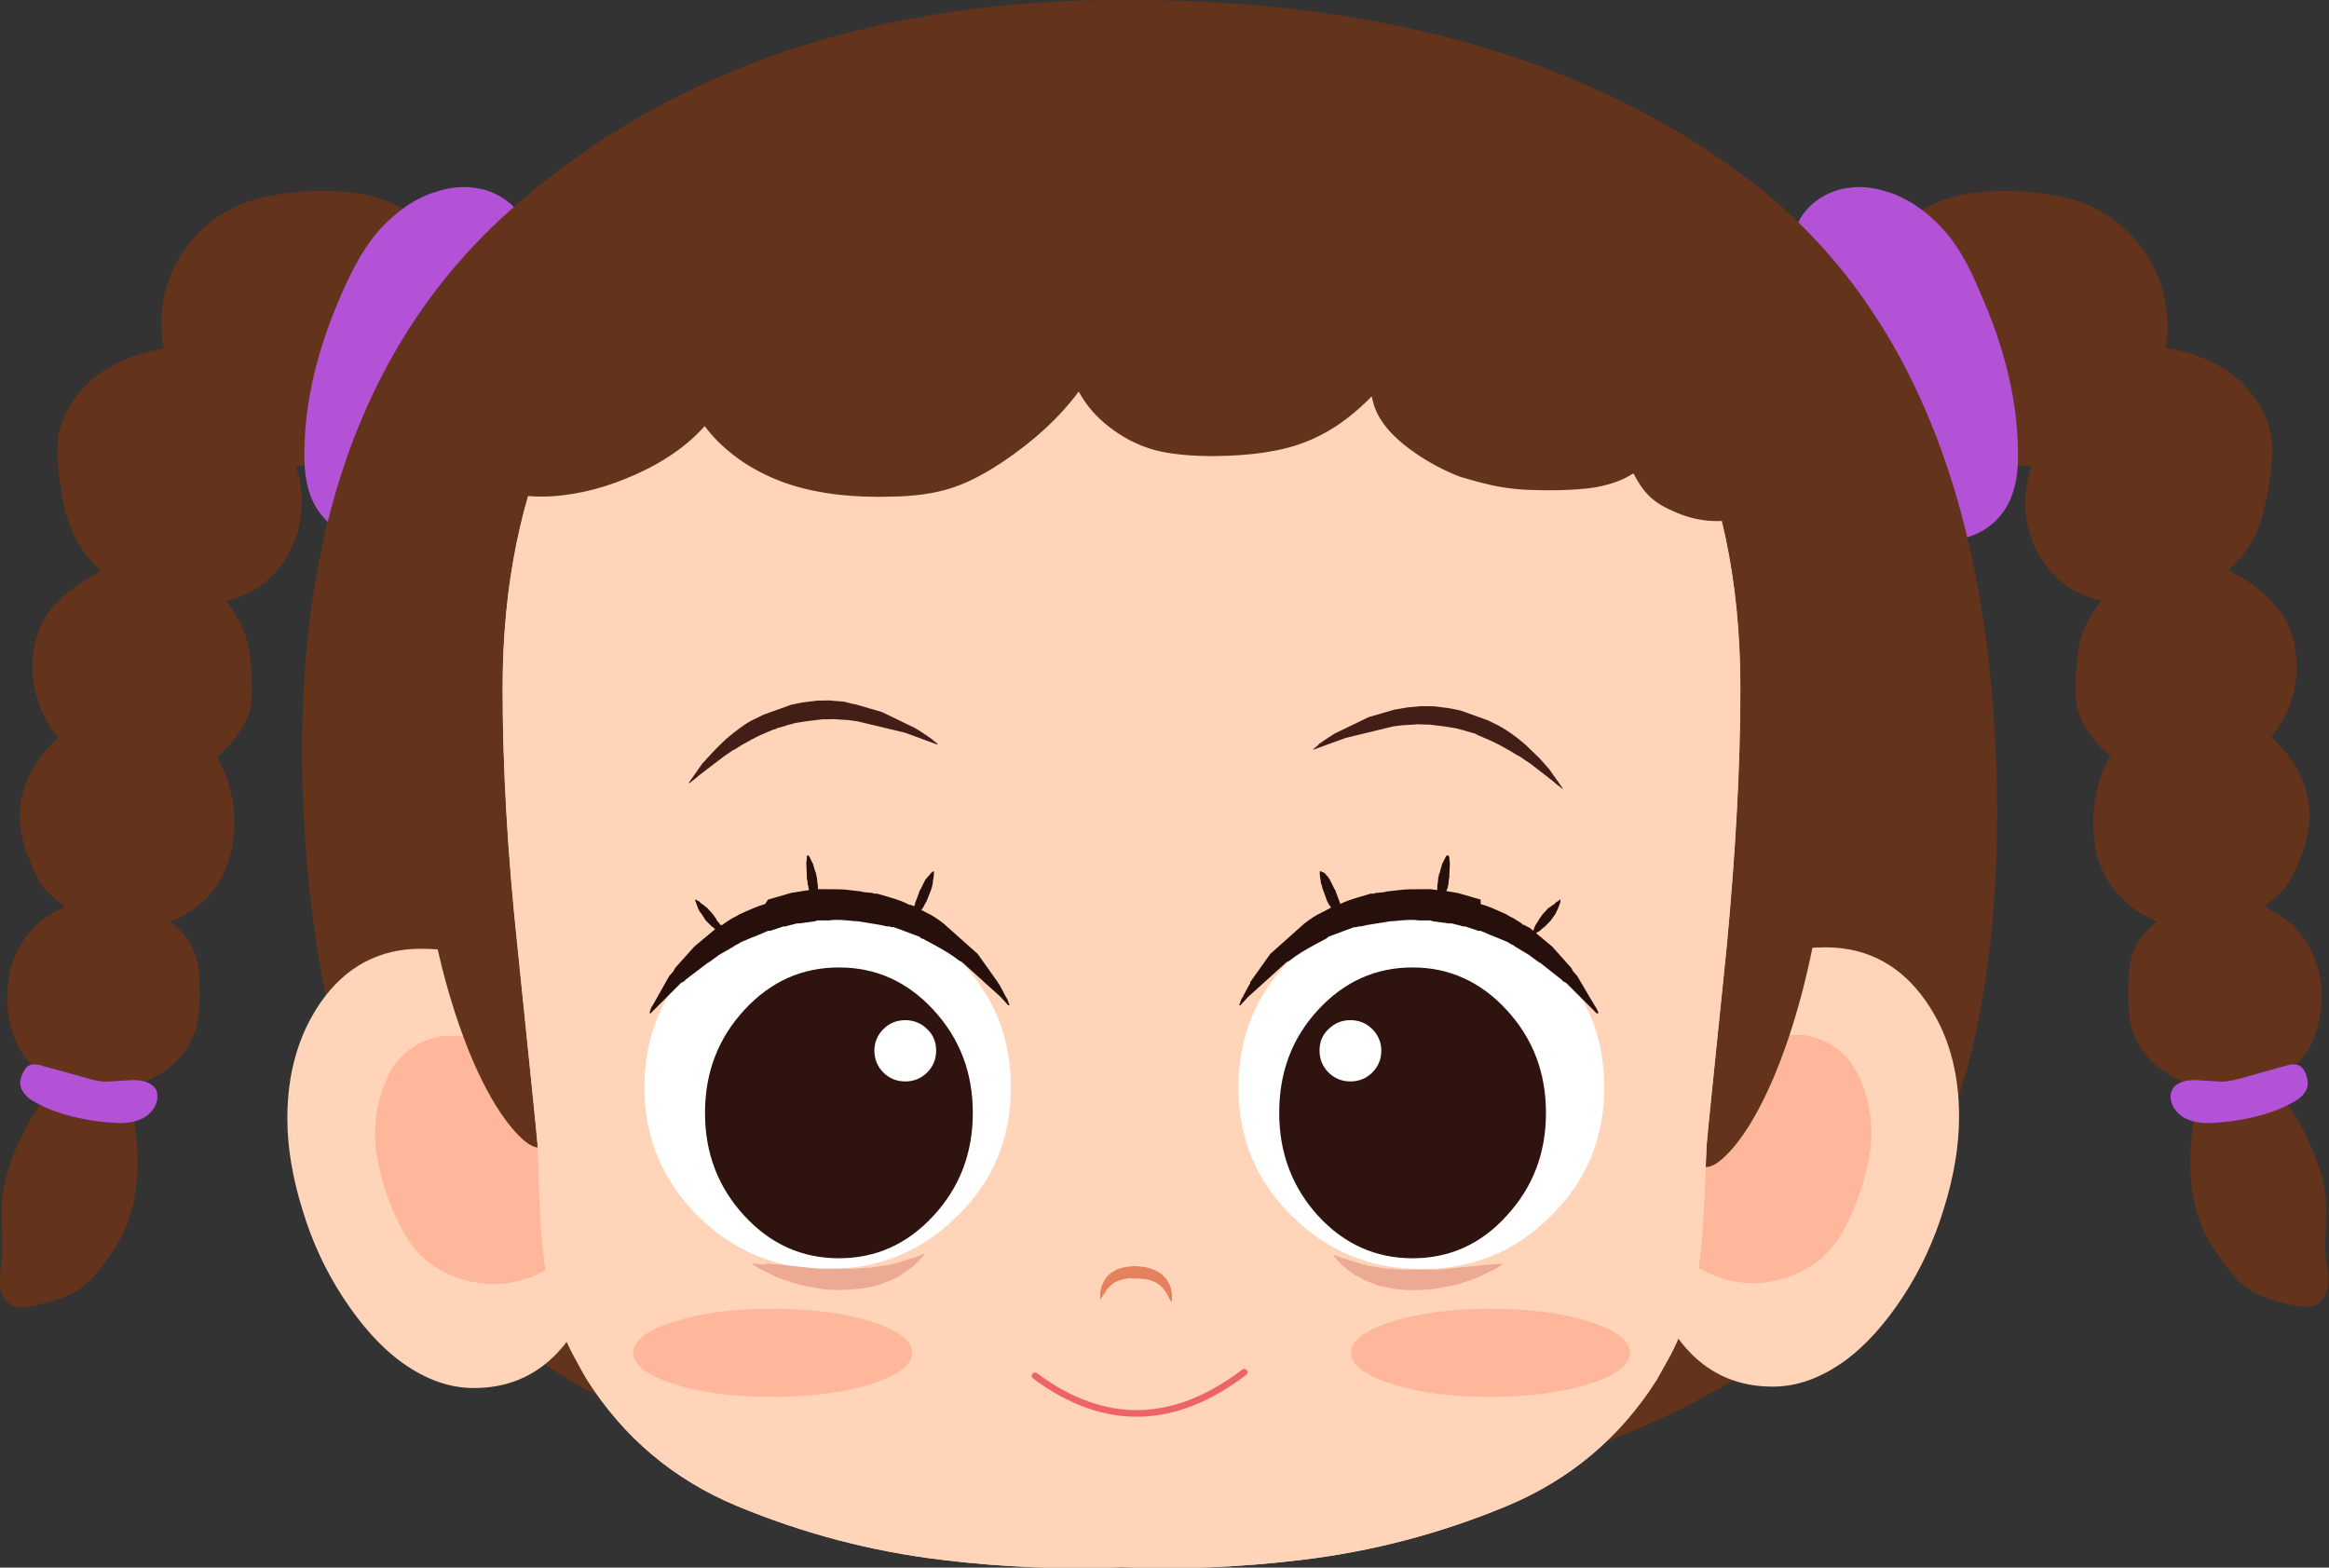 <?xml version="1.0" encoding="utf-8"?>
<!-- Generator: Adobe Illustrator 16.0.0, SVG Export Plug-In . SVG Version: 6.00 Build 0)  -->
<!DOCTYPE svg PUBLIC "-//W3C//DTD SVG 1.1//EN" "http://www.w3.org/Graphics/SVG/1.1/DTD/svg11.dtd">
<svg version="1.1" id="레이어_1" xmlns="http://www.w3.org/2000/svg" xmlns:xlink="http://www.w3.org/1999/xlink" x="0px"
	 y="0px" width="319.6px" height="215.1px" viewBox="0 0 319.6 215.1" style="enable-background:new 0 0 319.6 215.1;"
	 xml:space="preserve">
<rect x="0" y="0" width="319.6" height="215.1" fill="#333333" stroke="none"/>
<style type="text/css">
<![CDATA[
	.st0{fill:#7B4320;}
	.st1{fill:#E5815C;}
	.st2{fill:none;stroke:#431E17;stroke-width:2.2;stroke-linecap:round;stroke-linejoin:round;stroke-miterlimit:2.2;}
	.st3{fill:#B352D7;}
	.st4{fill:#ECAA92;}
	.st5{fill:#581F15;}
	.st6{fill:none;stroke:#E5815C;stroke-width:3.3;stroke-linecap:round;stroke-linejoin:round;stroke-miterlimit:2.2;}
	.st7{fill:#270F0B;}
	.st8{fill:none;stroke:#EE6464;stroke-width:1.55;stroke-linecap:round;stroke-linejoin:round;stroke-miterlimit:2.054;}
	.st9{fill:none;stroke:#2E0A0A;stroke-width:1.1;stroke-linecap:round;stroke-linejoin:round;stroke-miterlimit:2.2;}
	.st10{fill:#983232;}
	.st11{fill:#2E130E;}
	.st12{fill:#FFB79C;}
	.st13{fill:#FFD4B8;}
	.st14{fill:#FFECA3;}
	.st15{fill:#FFFFFF;}
	.st16{fill:#64331C;}
	.st17{fill:none;stroke:#ECAA92;stroke-width:2.2;stroke-linecap:round;stroke-linejoin:round;stroke-miterlimit:2.2;}
	.st18{fill:none;stroke:#270F0B;stroke-width:2.2;stroke-linecap:round;stroke-linejoin:round;stroke-miterlimit:2.2;}
	.st19{fill:none;stroke:#6633CC;stroke-width:5.5;stroke-linecap:round;stroke-linejoin:round;stroke-miterlimit:2.2;}
	.st20{fill:none;stroke:#EE6464;stroke-width:1.65;stroke-linecap:round;stroke-linejoin:round;stroke-miterlimit:2.2;}
	.st21{fill:#D20B0B;}
	.st22{fill:#742222;}
	.st23{fill:#431E17;}
]]>
</style>
<g>
	<g transform="matrix( 0.55, 0, 0, 0.55, 1143.5,654.8) ">
		<g transform="matrix( 1, 0, 0, 1, 0,0) ">
			<g>
				<g id="girl003_00____girl003_girl003_00________3_____0_Layer0_0_FILL_1_">
					<path class="st16" d="M-2034.5-1126c-1,1.8-1.9,3.7-2.6,5.7c-1.5,4.2-2,8.7-1.6,13.3c0.1,1.2,0.3,2.3,0.5,3.4
						c-5.3,0.9-10,2.5-13.9,4.9c-3.2,1.9-5.9,4.3-8.1,7.2c-2.3,3-3.7,6.3-4.3,9.7c-0.5,3.2-0.3,7.5,0.6,13c0.6,4,1.4,7.1,2.2,9.3
						c1.2,3.3,3,6.3,5.5,9.1c0.8,0.8,1.6,1.6,2.3,2.4c-2,0.9-4.1,2.1-6.3,3.7c-3.8,2.8-6.6,5.8-8.2,8.8c-1.3,2.5-2.2,5.4-2.5,8.8
						c-0.5,5.7,0.7,11.2,3.7,16.4c0.8,1.4,1.7,2.7,2.6,3.9c-2.9,2.5-5.2,5.4-6.9,8.7c-2.5,5-3.2,10.1-2.2,15.1
						c0.3,1.9,1,4.2,2.1,6.9c1,2.7,2,4.7,3,6.1c0.8,1.1,2.5,2.7,4.9,4.7c0.3,0.2,0.6,0.5,0.8,0.7c-1,0.4-2,0.9-2.9,1.4
						c-2.4,1.4-4.5,3.1-6.1,5.1c-2.2,2.6-3.7,5.7-4.6,9.2c-0.8,3.4-1,6.8-0.6,10.4c0.7,5.4,2.6,9.7,5.6,12.9c2.1,2.2,4.7,3.9,7.9,5
						c-1.3,0.9-2.5,1.9-3.6,3.1c-2.7,2.9-5.2,7-7.6,12.4c-2.2,5.3-3.5,9.7-3.8,13.3c-0.1,1.6-0.1,4.1,0,7.4c0.1,3.3,0.1,5.7,0,7.4
						c-0.1,0.7-0.3,1.8-0.4,3.2c-0.2,1.2-0.2,2.3-0.2,3.2c0.1,1.2,0.3,2.2,0.9,3.1c0.5,1,1.3,1.7,2.2,2.2c1.2,0.6,3,0.6,5.4,0.1
						c2.8-0.6,5.1-1.2,7-1.9c2.5-0.9,4.5-2.1,6.2-3.6c1-0.9,2.3-2.4,4-4.5c2.2-3,3.7-5.3,4.6-7c2.7-5.1,4.1-11.3,4.1-18.7
						c0-2.9-0.2-6.1-0.7-9.6c-0.3-2.1-0.8-5.1-1.6-9.2c2.7-0.7,5.1-1.7,7.5-3c2.2-1.3,4.1-2.9,5.7-4.8c1.6-2,2.8-4.1,3.6-6.4
						c0.8-2.6,1.2-6.4,1-11.3c-0.1-2.8-0.3-5-0.8-6.8c-0.7-2.4-2-4.7-3.9-6.7c-0.8-0.8-1.6-1.6-2.6-2.3c0.8-0.3,1.5-0.6,2.3-1
						c3.5-1.8,6.4-4.1,8.5-6.9c0.9-1.2,1.7-2.5,2.4-3.9c1.3-2.7,2.2-5.8,2.6-9.5c0.4-3.6,0.2-7.1-0.6-10.5c-0.7-3.4-1.9-6.5-3.6-9.3
						c2.2-1.8,4.1-3.9,5.8-6.4c1.3-2,2.1-3.7,2.5-5.3c0.4-1.7,0.6-4.4,0.4-8c-0.2-4.2-0.6-7.4-1.2-9.4c-0.9-3.2-2.6-6.5-5.2-9.8
						c2.9-0.7,5.5-1.8,7.7-3.2c2.7-1.8,5.1-4.2,7.1-7.2c1.9-3,3.1-6.2,3.7-9.7c0.6-3.5,0.5-7-0.2-10.4c-0.2-1-0.6-2.1-1-3.3
						c0.8,0,1.6,0,2.4,0c5.6,0.1,10.8-0.8,15.8-2.7c5.3-2,9.8-4.9,13.4-8.7c2.7-2.9,5.1-6.4,7-10.5c1.9-4,3.1-7.7,3.5-11.2
						c0.5-3.4,0.4-6.7-0.3-10.1c-0.7-3.4-1.8-6.5-3.5-9.5c-1.7-2.9-3.8-5.5-6.4-7.8c-2.6-2.3-5.5-4-8.6-5.3
						c-5.3-2.2-12.1-3-20.5-2.6c-6.7,0.4-12.3,1.5-16.8,3.4c-4.1,1.8-7.8,4.3-10.9,7.7C-2031.8-1129.9-2033.3-1128-2034.5-1126
						 M-1540.2-1120.3c-0.7-2-1.6-3.9-2.7-5.7c-1.2-2-2.6-4-4.3-5.7c-3.1-3.4-6.8-5.9-10.9-7.7c-4.5-1.9-10.1-3-16.8-3.4
						c-8.4-0.4-15.3,0.4-20.5,2.6c-3.1,1.3-6,3-8.5,5.3c-2.6,2.3-4.8,4.8-6.5,7.8c-1.7,2.9-2.9,6.1-3.5,9.5
						c-0.6,3.4-0.7,6.7-0.3,10.1c0.5,3.5,1.7,7.3,3.5,11.2c1.9,4.1,4.3,7.6,7,10.5c3.6,3.8,8.1,6.7,13.4,8.7
						c5,1.9,10.3,2.8,15.8,2.7c0.8,0,1.6,0,2.3-0.1c-0.4,1.3-0.7,2.4-0.9,3.4c-0.8,3.4-0.9,6.9-0.3,10.4c0.6,3.5,1.8,6.8,3.7,9.7
						c2,3,4.3,5.4,7.1,7.2c2.3,1.4,4.8,2.5,7.8,3.1c-2.6,3.3-4.3,6.6-5.2,9.8c-0.6,2-0.9,5.2-1.2,9.4c-0.1,3.6,0,6.2,0.5,8
						c0.4,1.6,1.2,3.3,2.5,5.3c1.6,2.5,3.5,4.6,5.7,6.3c-1.7,2.8-2.9,5.9-3.6,9.4c-0.7,3.4-0.9,6.9-0.6,10.5
						c0.4,3.7,1.3,6.9,2.6,9.5c0.7,1.4,1.5,2.7,2.5,3.9c2.2,2.8,5,5.1,8.5,6.9c0.7,0.4,1.5,0.7,2.2,1c-0.9,0.7-1.7,1.5-2.5,2.3
						c-1.9,2.1-3.2,4.3-3.9,6.7c-0.5,1.7-0.7,4-0.8,6.8c-0.1,4.9,0.2,8.6,1,11.3c0.8,2.3,2,4.5,3.6,6.4c1.6,1.9,3.5,3.5,5.7,4.8
						c2.3,1.4,4.8,2.4,7.4,3c-0.7,4.1-1.2,7.1-1.5,9.2c-0.5,3.5-0.7,6.7-0.7,9.6c0,7.4,1.4,13.6,4.1,18.7c0.9,1.7,2.4,4,4.6,7
						c1.7,2.1,3,3.6,4,4.5c1.7,1.5,3.7,2.7,6.2,3.6c1.9,0.7,4.2,1.4,7,1.9c2.4,0.5,4.3,0.5,5.5-0.1c0.9-0.5,1.6-1.2,2.1-2.2
						c0.5-0.9,0.8-1.9,0.9-3.1c0.1-0.9,0-1.9-0.1-3.2c-0.2-1.4-0.3-2.4-0.5-3.2c-0.2-1.7-0.2-4.1,0-7.4c0.1-3.3,0.1-5.8,0-7.4
						c-0.3-3.6-1.5-8-3.8-13.3c-2.4-5.4-4.9-9.5-7.6-12.4c-1.1-1.2-2.3-2.2-3.5-3.1c3.2-1.1,5.8-2.8,7.9-5c3.1-3.2,5-7.5,5.7-12.9
						c0.5-3.6,0.3-7-0.6-10.4c-0.9-3.5-2.4-6.6-4.6-9.2c-1.7-2-3.7-3.7-6.1-5.1c-0.9-0.5-1.9-1-2.9-1.5c0.3-0.2,0.6-0.4,0.9-0.6
						c2.4-2,4.1-3.6,4.9-4.7c1-1.4,2-3.4,3.1-6.1c1.1-2.7,1.8-5,2.1-6.9c1-5.1,0.3-10.1-2.2-15.1c-1.7-3.3-4-6.2-6.9-8.8
						c0.9-1.2,1.8-2.5,2.6-3.9c3-5.2,4.2-10.7,3.6-16.4c-0.3-3.3-1.2-6.3-2.5-8.8c-1.7-3-4.4-6-8.2-8.8c-2.1-1.6-4.2-2.8-6.3-3.8
						c0.8-0.7,1.6-1.5,2.4-2.3c2.5-2.7,4.3-5.7,5.5-9.1c0.8-2.2,1.5-5.3,2.2-9.3c1-5.5,1.2-9.8,0.6-13c-0.6-3.4-2-6.7-4.3-9.7
						c-2.2-2.9-4.8-5.3-8-7.2c-4-2.4-8.7-4-14-4.9c0.2-1.1,0.4-2.3,0.5-3.4C-1538.1-1111.6-1538.7-1116.1-1540.2-1120.3z"/>
				</g>
			</g>
		</g>
		<g transform="matrix( 1, 0, 0, 1, 0,0) ">
			<g>
				<g id="girl003_00____girl003_girl003_00________3_____0_Layer0_1_FILL_1_">
					<path class="st3" d="M-1519.7-921.6c-2.1,0.6-3.7,0.9-4.8,0.9c-0.6,0-2.4-0.1-5.4-0.3c-2.2-0.2-3.9,0-5.1,0.5
						c-0.9,0.4-1.6,0.9-2,1.6c-0.4,0.7-0.6,1.6-0.5,2.6c0.2,1.2,0.7,2.2,1.6,3.2c0.8,0.9,1.9,1.6,3.1,2c1,0.4,2.2,0.6,3.5,0.7
						c1,0.1,2.2,0,3.7-0.1c1.3-0.1,2.5-0.2,3.8-0.4c5.5-0.8,10.3-2.2,14.4-4.4c1.3-0.7,2.2-1.3,2.7-1.9c0.9-0.9,1.4-1.9,1.4-3
						c0-0.6-0.1-1.5-0.5-2.5c-0.5-1-0.9-1.7-1.5-1.9c-0.9-0.6-2.2-0.5-4,0.1C-1512.7-923.6-1516.1-922.6-1519.7-921.6z"/>
				</g>
			</g>
		</g>
		<g transform="matrix( 1, 0, 0, 1, 0,0) ">
			<g>
				<g id="girl003_00____girl003_girl003_00________3_____0_Layer0_2_FILL_1_">
					<path class="st3" d="M-1593.8-1132.8c-2-2.3-4.3-4.4-6.9-6.2c-2.6-1.8-5.3-3.1-8.2-3.9c-3-0.9-6-1.2-8.9-0.8
						c-3.1,0.4-5.8,1.5-8.3,3.4c-2.6,2-4.2,4.4-5.1,7.2c-0.6,2.2-0.7,4.7-0.3,7.5c0.3,1.8,1,4.3,2,7.5c2.8,8.9,6.6,20.2,11.2,33.9
						c1.9,5.5,3.5,9.5,4.8,12c1.8,3.5,4,6.6,6.6,9.4c2.8,2.9,5.6,4.9,8.5,6c4.1,1.5,8.2,1.3,12.3-0.5c1.9-0.8,3.6-2,5.1-3.5
						c1.5-1.5,2.7-3.3,3.5-5.2c1.3-2.9,2-6.9,1.9-11.8c-0.1-12.7-3.3-26-9.5-39.9C-1587.8-1124.3-1590.7-1129.3-1593.8-1132.8z"/>
				</g>
			</g>
		</g>
		<g transform="matrix( -1, 0, 0, 1, 13.65,0) ">
			<g>
				<g id="girl003_00____girl003_girl003_00________3_____0_Layer0_3_FILL_1_">
					<path class="st3" d="M2071.2-921.6c-2.1,0.6-3.6,0.9-4.7,0.9c-0.6,0-2.4-0.1-5.4-0.3c-2.2-0.2-3.9,0-5.1,0.5
						c-0.9,0.4-1.6,0.9-2.1,1.6c-0.4,0.7-0.5,1.6-0.4,2.6c0.2,1.2,0.7,2.2,1.6,3.2c0.8,0.9,1.9,1.6,3.1,2c1,0.4,2.2,0.6,3.5,0.7
						c1,0.1,2.2,0,3.6-0.1c1.3-0.1,2.5-0.2,3.8-0.4c5.5-0.8,10.3-2.2,14.4-4.4c1.3-0.7,2.2-1.3,2.7-1.9c0.9-0.9,1.4-1.9,1.5-3
						c0-0.6-0.1-1.5-0.6-2.5c-0.5-1-0.9-1.7-1.4-1.9c-0.9-0.6-2.2-0.5-4,0.1C2078.2-923.6,2074.8-922.6,2071.2-921.6z"/>
				</g>
			</g>
		</g>
		<g transform="matrix( -1, 0, 0, 1, 12.35,0) ">
			<g>
				<g id="girl003_00____girl003_girl003_00________3_____0_Layer0_4_FILL_1_">
					<path class="st3" d="M1997.1-1132.8c-2-2.3-4.3-4.4-6.9-6.2c-2.6-1.8-5.3-3.1-8.2-3.9c-3-0.9-6-1.2-8.9-0.8
						c-3.1,0.4-5.8,1.5-8.3,3.4c-2.6,2-4.3,4.4-5,7.2c-0.6,2.2-0.7,4.7-0.3,7.5c0.3,1.8,1,4.3,2,7.5c2.8,8.9,6.6,20.2,11.2,33.9
						c1.9,5.5,3.5,9.5,4.8,12c1.8,3.5,4.1,6.6,6.7,9.4c2.8,2.9,5.6,4.9,8.5,6c4.1,1.5,8.2,1.3,12.3-0.5c1.9-0.8,3.6-2,5.1-3.5
						c1.5-1.5,2.7-3.3,3.5-5.2c1.3-2.9,2-6.9,1.9-11.8c-0.1-12.7-3.3-26-9.5-39.9C2003.1-1124.3,2000.2-1129.3,1997.1-1132.8z"/>
				</g>
			</g>
		</g>
	</g>
	<g transform="matrix( 0.55, 0, 0, 0.55, 1143.5,654.8) ">
		<g transform="matrix( 1, 0, 0, 1, 0.65,51.75) ">
			<g transform="matrix( 1, 0, 0, 1, 2.3,-51.75) ">
				<g>
					<g id="girl003_00____girl003_girl003_00__________3_0_Layer2_0_FILL_1_">
						<path class="st16" d="M-1799.2-1190.6c-63.3-0.4-114.8,16.8-154.4,51.5c-39.7,34.6-57.1,87.3-52.3,158
							c4.8,70.7,29.5,117.2,74.1,139.3c44.6,22.2,97.2,31.7,157.9,28.6c60.7-3.1,108.2-18.3,142.3-45.5
							c34.1-27.2,50-74.4,47.6-141.8c-2.4-67.4-23-115.8-61.8-145.3C-1684.8-1175.3-1735.9-1190.3-1799.2-1190.6z"/>
					</g>
				</g>
			</g>
			<g transform="matrix( 1, 0, 0, 1, -2.35,-51.75) ">
				<g>
					<g id="girl003_00____girl003_girl003_00__________3_0_Layer1_0_FILL_1_">
						<path class="st13" d="M-1596.9-940.8c-6.2-8.9-14.6-13.4-25-13.4c-12.7,0-23.1,4.3-31.1,12.9c-6.9,7.4-13.1,19.2-18.6,35.1
							c0,0.7,0,1.4,0,2.1c0.6,9.7,1.7,18.1,3.5,25.2c5.4,22.8,16.4,34.3,33,34.3c6,0,11.9-2.1,17.8-6.3c5.4-3.9,10.3-9.4,14.8-16.3
							c4.3-6.6,7.7-13.9,10.1-21.8c2.5-8,3.8-15.6,3.8-23C-1588.6-923.2-1591.3-932.8-1596.9-940.8z"/>
					</g>
				</g>
			</g>
			<g transform="matrix( 1, 0, 0, 1, -590,-320.3) ">
				<g>
					<g id="girl003_00____girl003_girl003_00__________3_0_Layer1_1_FILL_1_">
						<path class="st12" d="M-1069.3-650.9c-0.8,0.9-1.6,1.7-2.5,2.4c-4.6,3.3-6.8,7.6-6.6,12.9c0.2,6.3,1.3,12.4,3.4,18.4
							c2.2,6.3,6.3,10.7,12.4,13.2c6.3,2.6,12.6,2.8,19,0.6c6.1-2.1,10.7-5.9,13.8-11.6c3.1-5.7,5.2-11.8,6.4-18.2
							c1.2-6.4,0.5-12.7-1.9-18.8c-2.6-6.6-7.3-10.5-14.1-11.7c-5-0.4-9.9,0.3-14.6,2.1C-1060-659.3-1065.1-655.7-1069.3-650.9z"/>
					</g>
				</g>
			</g>
			<g transform="matrix( 1, 0, 0, 1, -2.35,-51.75) ">
				<g>
					<g id="girl003_00____girl003_girl003_00__________3_0_Layer1_2_FILL_1_">
						<path class="st16" d="M-1655.2-967.7c-0.9,12.5-1.4,23.1-1.4,31.8c0,12.8,0.2,21.5,0.7,26.1c0.7,6.9,2.1,10.4,4.3,10.4
							c1.7,0,4-1.7,6.9-5.1c3.4-4.1,6.6-9.7,9.7-16.9c5.4-12.7,9.5-28.1,12.2-46.2c6.7-67.7,1-89.6-17.2-66
							C-1656.3-1039.4-1661.4-1017.4-1655.2-967.7z"/>
					</g>
				</g>
			</g>
			<g transform="matrix( -1, 0, 0, 1, -5.65,-51.4) ">
				<g>
					<g id="girl003_00____girl003_girl003_00__________3_0_Layer1_3_FILL_1_">
						<path class="st13" d="M1994.1-940.8c-6.2-8.9-14.6-13.4-25-13.4c-12.7,0-23.1,4.3-31.1,12.8c-6.9,7.4-13.1,19.2-18.6,35.2
							c0,0.7,0,1.4,0,2.1c0.6,9.7,1.8,18.1,3.5,25.2c5.4,22.8,16.4,34.3,33,34.3c6,0,11.9-2.1,17.8-6.3c5.4-3.9,10.3-9.4,14.8-16.3
							c4.3-6.6,7.7-13.8,10.1-21.8c2.5-8,3.8-15.6,3.8-22.9C2002.4-923.2,1999.6-932.8,1994.1-940.8z"/>
					</g>
				</g>
			</g>
			<g transform="matrix( -1, 0, 0, 1, 582,-319.95) ">
				<g>
					<g id="girl003_00____girl003_girl003_00__________3_0_Layer1_4_FILL_1_">
						<path class="st12" d="M2521.7-650.9c-0.8,0.9-1.6,1.7-2.5,2.3c-4.6,3.3-6.8,7.6-6.6,12.9c0.2,6.3,1.3,12.4,3.4,18.4
							c2.2,6.3,6.3,10.7,12.4,13.2c6.3,2.6,12.6,2.8,19,0.6c6.1-2.1,10.7-5.9,13.8-11.6c3.1-5.7,5.2-11.8,6.4-18.2
							c1.2-6.4,0.5-12.7-1.9-18.8c-2.6-6.6-7.3-10.5-14-11.7c-5-0.4-9.9,0.3-14.6,2.2C2530.9-659.3,2525.8-655.7,2521.7-650.9z"/>
					</g>
				</g>
			</g>
			<g transform="matrix( 1, 0, 0, 1, 2.3,-51.4) ">
				<g>
					<g id="girl003_00____girl003_girl003_00__________3_0_Layer1_5_FILL_1_">
						<path class="st16" d="M-1942.7-941.1c0-7.1-0.3-15.4-0.9-25l-9-69.6l-22.7,69.6c2.7,15.2,6.4,28.4,11.1,39.5
							c3.1,7.2,6.3,12.8,9.7,16.9c2.8,3.4,5.1,5.1,6.9,5.1c2.2,0,3.6-3.5,4.3-10.4C-1942.9-919.6-1942.7-928.3-1942.7-941.1z"/>
					</g>
				</g>
			</g>
			<g transform="matrix( 1, 0, 0, 1, -8.15,0.2) ">
				<g transform="matrix( 1, 0, 0, 1, 0,0) ">
					<g>
						<g id="girl003_00____girl003_girl003_00__________0_Layer0_0_FILL_1_">
							<path class="st13" d="M-1637.4-1070.8c0-27-5-50.5-15.1-70.4c-37.2-26.6-82.3-43.2-135.4-49.6c-55,4-103.2,21.6-144.6,52.6
								c-9.1,19.3-13.7,41.8-13.7,67.5c0,19.5,1.2,40.9,3.7,64.3c3.2,31.3,4.9,47.7,5,49.4c0.1,1.8,0.3,6.3,0.5,13.4
								c0.2,5.5,0.5,9.9,0.9,13.3c1.1,10.3,3.8,19.3,8.2,27.1c1,1.9,1.9,3.5,2.8,5c9.1,14.3,21.5,24.8,37.3,31.4
								c16.6,6.9,33.7,11.4,51.5,13.5c14.8,1.8,29.7,2.4,44.6,1.8c14.9,0.6,29.8,0,44.6-1.8c17.8-2.1,34.9-6.6,51.5-13.5
								c15.8-6.6,28.2-17.1,37.3-31.4c0.8-1.4,1.7-3.1,2.8-5c4.3-7.7,7-16.7,8.2-27.1c0.4-3.4,0.7-7.9,0.9-13.3
								c0.3-7.1,0.5-11.6,0.6-13.4c0.1-1.6,1.8-18.1,5-49.4C-1638.6-1029.9-1637.4-1051.3-1637.4-1070.8z"/>
						</g>
					</g>
				</g>
			</g>
			<g transform="matrix( 1, 0, 0, 1, 0,0) ">
				<g>
					<g id="girl003_00____girl003_girl003_00__________3_0_Layer1_7_FILL_1_">
						<path class="st13" d="M-1645.5-1070.6c0-27-5-50.5-15.1-70.4c-37.2-26.6-82.3-43.2-135.4-49.6c-55,4-103.2,21.6-144.6,52.6
							c-9.1,19.3-13.7,41.8-13.7,67.5c0,19.5,1.2,40.9,3.7,64.3c3.2,31.3,4.9,47.7,5,49.4c0.1,1.8,0.3,6.3,0.5,13.4
							c0.2,5.5,0.5,9.9,0.9,13.3c1.1,10.3,3.8,19.3,8.2,27.1c1,1.9,1.9,3.5,2.8,5c9.1,14.3,21.5,24.8,37.3,31.4
							c16.6,6.9,33.7,11.4,51.5,13.5c14.8,1.8,29.7,2.4,44.6,1.8c14.9,0.6,29.8,0,44.6-1.8c17.8-2.1,34.9-6.6,51.5-13.5
							c15.8-6.6,28.2-17.1,37.3-31.4c0.8-1.4,1.7-3.1,2.8-5c4.3-7.7,7-16.7,8.2-27.1c0.4-3.4,0.7-7.9,0.9-13.3
							c0.3-7.1,0.5-11.6,0.6-13.4c0.1-1.6,1.8-18.1,5-49.4C-1646.7-1029.7-1645.5-1051.1-1645.5-1070.6z"/>
					</g>
				</g>
			</g>
			<g transform="matrix( 1, 0, 0, 1, 0,0) ">
				<g>
					<g id="girl003_00____girl003_girl003_00__________3_0_Layer1_8_FILL_1_">
						<path class="st16" d="M-1704.7-1120.7c3.7,0.6,8.3,0.8,13.8,0.7c3.7-0.1,6.8-0.3,9.1-0.7c3.3-0.6,6.2-1.5,8.6-2.9
							c0.3-0.2,0.7-0.4,1-0.6c1.2,2.3,2.4,4.1,3.6,5.3c1.4,1.5,3.2,2.7,5.6,3.8c4.1,2,8.2,2.9,12.2,2.8c2.5-0.1,4.9-0.5,7.1-1.3
							c1.7-0.6,3.2-1.5,4.7-2.5c1.7-1.2,3.4-2.9,5.2-5c2.7-3.2,4.5-6.2,5.4-9.1c1.2-3.8,1.1-7.3-0.3-10.4c-0.9-2-2.4-3.6-4.4-4.8
							c-2-1.2-4.1-1.7-6.3-1.6c-0.4,0-0.9,0-1.4,0.1c-0.4-1.7-1.3-3.3-2.4-5c-1.3-1.8-3.1-3.8-5.5-5.9c-0.6-1.5-1.5-2.7-2.7-3.8
							c-1.3-1.1-2.7-1.9-4.4-2.4c-0.5-0.1-1-0.2-1.5-0.3c-12.8-9.1-27.7-17-44.8-23.8c-4.2-1.7-8.7-3.3-13.5-5
							c-12.5-4.3-27.1-8.5-43.7-12.6c-12.3-3-22.5-5.2-30.7-6.6c-11.3-1.8-21.7-2.7-31.2-2.5c-6.3,0.1-13.2,0.7-20.6,1.8
							c-5.5,0.8-12.4,2-20.5,3.5c-12.4,2.4-22.5,4.7-30.2,6.9c-10.9,3-20.6,6.6-29,10.7c-9.8,4.8-18.3,10.6-25.6,17.5
							c-8,7.5-14,15.8-17.9,24.8c-3.7,8.3-4.3,15.2-1.7,20.7c1.4,3,3.7,5.1,6.9,6.3c0.6,0.5,1.2,0.9,1.9,1.2c1,0.6,2.1,1.1,3.3,1.5
							c3.7,1.3,8,1.7,12.9,1.4c6.8-0.5,13.6-2.3,20.5-5.4c7.2-3.2,12.9-7.2,17.3-12.1c0.1,0.1,0.1,0.2,0.2,0.3
							c2.5,3.3,5.7,6.2,9.4,8.7c3.5,2.3,7.4,4.2,11.7,5.6c7.5,2.4,16,3.3,25.6,3c5.6-0.1,10.4-0.8,14.2-2c4-1.2,8.3-3.4,13-6.5
							c7.8-5.2,14.3-11.1,19.2-17.7c0.2,0.4,0.5,0.8,0.7,1.2c2,3.3,4.7,6.1,8.1,8.5c3.2,2.3,6.8,4,10.6,5c3.6,0.9,8.4,1.4,14.4,1.4
							c9.3-0.1,16.9-1.2,22.7-3.5c5-1.9,9.6-4.9,13.9-8.8c0.9-0.8,1.8-1.7,2.7-2.6c0.3,1.3,0.6,2.5,1.1,3.6c1.2,2.8,3.5,5.6,6.9,8.4
							c4.3,3.4,9,6.1,13.9,8C-1711.9-1122.3-1708.4-1121.3-1704.7-1120.7 M-1935.9-1152.4c-1,1.4-2,2.4-2.9,2.8
							c1.3-1.9,2.9-3.8,4.6-5.6C-1934.7-1154.3-1935.3-1153.4-1935.9-1152.4z"/>
					</g>
				</g>
			</g>
		</g>
		<g transform="matrix( 1, 0, 0, 1, -0.35,179.3) ">
			<g transform="matrix( 1, 0, 0, 1, 0,0) ">
				<g>
					<path id="girl003_00____girl003_girl003_00_________0_Layer0_0_1_STROKES_1_" class="st20" d="M-1820.5-1026.6
						c17.2,12.8,34.6,12.5,52.2-0.9"/>
				</g>
			</g>
		</g>
		<g transform="matrix( 1, 0, 0, 1, -0.35,149.8) ">
			<g transform="matrix( 0.504, 0, 0, 0.504, -294.95,-206.35) ">
				<g>
					<g id="girl003_00____girl003_girl003_00______0_Layer0_0_STROKES_1_FILL_1_">
						<path class="st1" d="M-2961.7-1616.6l-2-2.2l-0.5-0.4l-0.1-0.1l-0.2-0.1l-0.5-0.4l-0.1-0.1l0,0l-0.2,0l-0.5-0.4l-0.8-0.4
							c-0.6-0.4-1.4-0.8-2.3-1.1l-0.9-0.3l-0.3-0.1c-0.8-0.2-1.2-0.3-1.3-0.3l-0.3-0.1l-1-0.2l-3.5-0.4h-2.3l-3.6,0.4l-0.3,0.1
							l-0.3,0l-0.2,0.1h-0.1l-0.1,0l-2.1,0.6l-0.3,0.1l-0.3,0.1l-1.8,0.9h0l-0.1,0.1l-0.1,0.1l-0.3,0.2l-0.2,0.1l-0.1,0l-0.8,0.5
							l-0.2,0.2l-1.4,1.2l-1.4,1.8l-1,1.8c-0.3,0.7-0.6,1.3-0.7,1.7l-0.2,0.4l0,0.2l0,0.1v0.1l-0.3,1.5l-0.2,1.3v0.3l0,0.3v1.3
							l0.1,0.9l0.1,0.1l0,0l0.6-1.2l0.3-0.3l0.2-0.5l0.2-0.2l1.6-2.4l0-0.1l0,0l0.1-0.2l0.5-0.5l0.2-0.3l1.3-1.3l0.8-0.6l0-0.1
							l0.1,0l0.8-0.6l0.8-0.4l0.2-0.1l0.1-0.1l1.2-0.5l0.1,0h0l0.1-0.1l0.2,0l0.8-0.3l0.7-0.2l0.2-0.1l0.7-0.1h0.3l1.5-0.3h0.2
							l0.3,0h0.5l0.3,0l4.4,0.1h0.5l0.5,0.1h0.3l0.3,0.1l0.5,0l1.9,0.3l0.9,0.3l0.3,0.1l0.2,0l2.6,1l0.2,0.1l0.2,0.2l0.4,0.2l1.3,1
							l0.3,0.3l0.6,0.5l0,0.1l0.1,0.1l0.1,0.1l0.7,0.8l1.4,1.9l2.3,4.4l0.1,0l0.1-0.1l0.2-1.3v-2.6l-0.6-3.1l-0.1-0.2l-0.1-0.2
							l-0.2-0.4l0-0.3L-2961.7-1616.6z"/>
					</g>
				</g>
			</g>
		</g>
		<g transform="matrix( 1, 0, 0, 1, 88.25,166.4) ">
			<g transform="matrix( 1, 0, 0, 1, -680.95,-411.55) ">
				<g>
					<g id="girl003_00____girl003_girl003_00______0_Layer0_0_FILL_FL_3_">
						<path class="st12" d="M-1079.7-607.9c0-3-3.4-5.6-10.2-7.8c-6.8-2.1-15-3.2-24.6-3.2s-17.8,1.1-24.6,3.2
							c-6.8,2.2-10.2,4.8-10.2,7.8c0,3,3.4,5.6,10.2,7.8c6.8,2.2,15,3.2,24.6,3.2s17.8-1.1,24.6-3.2
							C-1083.1-602.3-1079.7-604.9-1079.7-607.9z"/>
					</g>
				</g>
			</g>
		</g>
		<g transform="matrix( 1, 0, 0, 1, -90.85,166.4) ">
			<g transform="matrix( 1, 0, 0, 1, -680.95,-411.55) ">
				<g>
					<g id="girl003_00____girl003_girl003_00______0_Layer0_0_FILL_FL_2_">
						<path class="st12" d="M-1079.7-607.9c0-3-3.4-5.6-10.2-7.8c-6.8-2.1-15-3.2-24.6-3.2c-9.6,0-17.8,1.1-24.6,3.2
							c-6.8,2.2-10.2,4.8-10.2,7.8c0,3,3.4,5.6,10.2,7.8c6.8,2.2,15,3.2,24.6,3.2c9.6,0,17.8-1.1,24.6-3.2
							C-1083.1-602.3-1079.7-604.9-1079.7-607.9z"/>
					</g>
				</g>
			</g>
		</g>
		<g transform="matrix( 1.687, 0, 0, 1.679, -1019.55,-526.55) ">
			<g>
				<g id="girl003_00____girl003_girl003_00________3____0_Layer4_0_FILL_1_">
					<path class="st15" d="M-390.8-233.9c0-7.5-2.6-13.9-7.9-19.2c-5.3-5.3-11.6-7.9-19.1-7.9c-7.5,0-13.9,2.6-19.2,7.9
						c-5.3,5.3-7.9,11.7-7.9,19.2s2.6,13.9,7.9,19.1c5.3,5.3,11.7,7.9,19.2,7.9c7.5,0,13.9-2.6,19.1-7.9
						C-393.4-220-390.8-226.4-390.8-233.9z"/>
				</g>
			</g>
		</g>
		<g transform="matrix( -1.687, 0, 0, 1.679, 1013.7,-526.55) ">
			<g>
				<g id="girl003_00____girl003_girl003_00________3____0_Layer4_1_FILL_1_">
					<path class="st15" d="M1738-233.9c0-7.5-2.6-13.9-7.9-19.2c-5.3-5.3-11.7-7.9-19.2-7.9c-7.5,0-13.9,2.6-19.2,7.9
						c-5.3,5.3-7.9,11.7-7.9,19.2s2.6,13.9,7.9,19.1c5.3,5.3,11.7,7.9,19.2,7.9c7.5,0,13.9-2.6,19.2-7.9
						C1735.3-220,1738-226.4,1738-233.9z"/>
				</g>
			</g>
		</g>
		<g transform="matrix( 1.305, 0, 0, 1.417, -769.95,-423.9) ">
			<g>
				<g id="girl003_00____girl003_girl003_00________3____0_Layer3_0_MEMBER_0_FILL_1_">
					<path class="st11" d="M-707.6-345.1c0-7.1-2.5-13.1-7.5-18.1c-5-5-11-7.5-18-7.5c-7.1,0-13.1,2.5-18.1,7.5
						c-5,5-7.4,11-7.4,18.1s2.5,13.1,7.4,18.1c5,5,11,7.5,18.1,7.5c7.1,0,13.1-2.5,18-7.5C-710.1-332-707.6-338-707.6-345.1z"/>
				</g>
			</g>
		</g>
		<g transform="matrix( -1.243, 0, 0, 1.243, -21.35,-13.6) ">
			<g>
				<g id="girl003_00____girl003_girl003_00________3____0_Layer3_0_MEMBER_1_FILL_1_">
					<path class="st15" d="M1390.6-736c0-1.7-0.6-3.2-1.8-4.3c-1.2-1.2-2.7-1.8-4.4-1.8c-1.7,0-3.2,0.6-4.4,1.8
						c-1.2,1.2-1.8,2.7-1.8,4.3c0,1.7,0.6,3.2,1.8,4.4c1.2,1.2,2.7,1.8,4.4,1.8c1.7,0,3.2-0.6,4.4-1.8
						C1390-732.8,1390.6-734.3,1390.6-736z"/>
				</g>
			</g>
		</g>
		<g transform="matrix( -1.305, 0, 0, 1.417, 764.1,-423.9) ">
			<g>
				<g id="girl003_00____girl003_girl003_00________3____0_Layer2_0_MEMBER_0_FILL_1_">
					<path class="st11" d="M2043.9-345.1c0-7.1-2.5-13.1-7.5-18.1c-5-5-11-7.5-18.1-7.5c-7.1,0-13.1,2.5-18.1,7.5
						c-5,5-7.5,11-7.5,18.1s2.5,13.1,7.5,18.1c5,5,11,7.5,18.1,7.5c7.1,0,13.1-2.5,18.1-7.5C2041.4-332,2043.9-338,2043.9-345.1z"/>
				</g>
			</g>
		</g>
		<g transform="matrix( 1.243, 0, 0, 1.243, 15.5,-13.6) ">
			<g>
				<g id="girl003_00____girl003_girl003_00________3____0_Layer2_0_MEMBER_1_FILL_1_">
					<path class="st15" d="M-1497.2-736c0-1.7-0.6-3.2-1.8-4.3c-1.2-1.2-2.7-1.8-4.4-1.8s-3.2,0.6-4.4,1.8c-1.2,1.2-1.8,2.7-1.8,4.3
						c0,1.7,0.6,3.2,1.8,4.4c1.2,1.2,2.7,1.8,4.4,1.8s3.2-0.6,4.4-1.8C-1497.8-732.8-1497.2-734.3-1497.2-736z"/>
				</g>
			</g>
		</g>
		<g transform="matrix( 1, 0, 0, 1, 71,77.5) ">
			<g transform="matrix( -1.243, 0, 0, 1.243, -90.05,-98.85) ">
				<g>
					<g id="girl003_00____girl003_girl003_00__________3_0_Layer3_0_STROKES_1_FILL_3_">
						<path class="st4" d="M1358.2-686.8l-2.4-0.2c-0.1,0-0.1,0-0.1,0.1l0,0l1,0.7l4,2l2.6,0.9c1.2,0.4,2.2,0.7,3,0.8l3.3,0.6
							c1,0.1,2.2,0.2,3.5,0.2l2.2,0l0.8-0.1h0.2l0.2,0l0.8-0.1l2.6-0.5c0.9-0.2,1.9-0.6,3-1.1l0.3-0.1l0.2-0.1l0,0l0.7-0.4l0.3-0.2
							l0.3-0.1l0.3-0.2l0.2,0l0.1-0.1c0.6-0.4,1.2-0.8,1.9-1.4l0.8-0.7l1.7-1.8l-0.1-0.1h-0.1l-1.1,0.4l-0.3,0.1l-0.8,0.3l-0.2,0
							l-3.4,1.1l-0.3,0l-0.3,0.1c0,0-0.2,0.1-0.6,0.2h-0.1l-0.2,0l-3.1,0.5h-0.4l-0.2,0h-0.1l-2.3,0.2h-0.4l-0.3,0h-4.3l-0.4,0h-0.8
							l-0.2,0h-0.2l-0.4,0h-0.7l-9.9-1l-0.2,0H1358.2z"/>
					</g>
				</g>
			</g>
			<g transform="matrix( 1.855, 0, 0, 1.855, -1199.3,-665) ">
				<g>
					<g id="girl003_00____girl003_girl003_00__________3_0_Layer2_0_STROKES_1_FILL_3_">
						<path class="st7" d="M-313.4-204.1l-3.1-0.9l-2.5-0.4l-0.2,0h-0.2l-0.7-0.1h-0.4l-0.3,0h-0.5c-1.3,0-2.2,0-2.9,0.1l-1.8,0.2
							l-0.4,0.1l-1.1,0.1l-0.3,0.1l-0.4,0l-1.7,0.5c-1,0.3-1.9,0.6-2.6,1l-0.2,0l-0.2,0.1l-0.3,0.1l-1.7,0.9
							c-0.7,0.3-1.4,0.8-2.2,1.4l-4.6,4.1l-2.7,3.8l0,0.2l-0.1,0.1l-0.7,1.3l-0.2,0.4l-0.2,0.3l-0.2,0.6c-0.1,0.1-0.1,0.2,0,0.2h0.1
							l1-1.1l5.2-4.7l0.4-0.2c1-0.8,2.2-1.5,3.5-2.2l1.3-0.7l0.2-0.1l0.2-0.2l2.4-0.9l1.1-0.4l0.3,0l0.3-0.1l0.3,0l0.9-0.2l3.1-0.5
							h0.3l1-0.1c1.1-0.1,2-0.1,2.5,0h0.1l-0.2,0h0l0.1,0h0.5l0.2,0h0.5l0.3,0h0.1l0.2,0.1l2.2,0.3l0.2,0h0.2l1.2,0.3l0.3,0.1l0.3,0
							l1.8,0.6l0.3,0l1.4,0.6c0.3,0.1,1,0.4,2.2,0.9l0.5,0.3l0.4,0.2l0.1,0.1l2,1.2l0.1,0.1l1.1,0.8l0.2,0.1l2.8,2.2l0.3,0.3
							l0.4,0.2l4.1,4.1h0.2v-0.2l-0.3-0.6l-0.2-0.3l-2.3-3.9l-0.6-0.7l-0.2-0.4l-2.6-2.9l-3-2.5l-0.6-0.3l-0.1-0.1l-0.2,0l-0.2-0.2
							l-1.1-0.7l-0.6-0.3l-0.3-0.2l-0.9-0.4c-0.7-0.3-1.5-0.7-2.6-1L-313.4-204.1z"/>
					</g>
				</g>
			</g>
			<g transform="matrix( -1.243, 0, 0, 1.243, -90.05,-90.75) ">
				<g>
					<g id="girl003_00____girl003_girl003_00__________3_0_Layer1_0_STROKES_1_FILL_3_">
						<path class="st7" d="M1344.2-766.6l-0.1,0v0.2l0,0.2l0,0v0.1l0.4,1.1l0.2,0.5l0.1,0.1l0.1,0.3l0.1,0.1l0,0.1l0.1,0.2l1,1.4
							l1.2,1.2l0.1,0.1l0.1,0l0.3,0.3l0.6,0.5l0.1,0.1l0.2,0l0.2,0.2l0.4,0.3l0.1,0l0.1,0.1l0.1,0l0.1,0.1l0.1-0.1v-0.2l0-0.1
							l-0.1-0.1v-0.1l-0.4-1l-0.2-0.5l-0.1-0.1l-0.2-0.3l0,0l0-0.1l-0.2-0.2l-0.2-0.4l-0.7-1l-1.2-1.3l-0.1-0.1l-0.1,0l-0.4-0.3
							l-0.6-0.4l-0.1-0.1l-0.1-0.1l-0.2-0.2l-0.4-0.2l-0.1-0.1l0,0L1344.2-766.6L1344.2-766.6z"/>
					</g>
				</g>
			</g>
			<g transform="matrix( -1.243, 0, 0, 1.243, -90.05,-90.75) ">
				<g>
					<g id="girl003_00____girl003_girl003_00__________3_0_Layer1_1_STROKES_1_FILL_3_">
						<path class="st7" d="M1366.8-775.4L1366.8-775.4l-0.2-0.1l-0.1,0.2l-0.1,0.2v0.2l-0.1,0.9v0.2l0,0.2l0.1,2.3l0,0.2v0.2
							l0.1,0.2v0.1l0,0.1l0.1,1l0.1,0.2v0.1l0,0.2l0.1,0.2l0.1,0.2l0.1,0.4l0.1,0.2l0,0.1v0.1l0.2,0.4l0.1,0.2l0,0.2l0.2,0.4
							l0.1,0.2l0.1,0.2l0.5,1l0.1,0.1l0.1,0.1l0.1,0l0.1-0.2l0.1-0.2v-0.2l0.1-0.9v-0.2l0-0.2l-0.1-2.3l0-0.2v-0.2l-0.1-0.3v-0.1
							l0-0.1l-0.1-1l-0.1-0.2v-0.1l0-0.2l-0.1-0.2l-0.1-0.2l-0.1-0.4l0-0.2l-0.1-0.1v-0.1l-0.1-0.4l-0.1-0.2l0-0.2l-0.2-0.4
							l-0.1-0.2l-0.1-0.2l-0.5-1L1366.8-775.4z"/>
					</g>
				</g>
			</g>
			<g transform="matrix( -1.243, 0, 0, 1.243, -90.05,-90.75) ">
				<g>
					<g id="girl003_00____girl003_girl003_00__________3_0_Layer1_2_STROKES_1_FILL_3_">
						<path class="st7" d="M1391.4-771.9L1391.4-771.9l-0.4,0.5l-0.2,0.2l-0.4,0.6l-0.1,0.2l-0.1,0.2l-0.2,0.4l-0.1,0.1l0,0.1
							l-0.1,0.2l-0.2,0.4l-0.1,0.2l-0.3,0.5l0,0.1l-0.9,2.4l0,0.2l0,0.1v0.1l-0.2,0.4l-0.1,0.8l-0.1,0.3l-0.1,1v0.5l0.1,0.1l0.2-0.2
							l0.1,0l0.1-0.1l0.4-0.5l0.3-0.2l0.4-0.7l0.1-0.2l0.2-0.2l0.2-0.3l0.1-0.1l0.1-0.1l0.1-0.2l0.3-0.4l0.1-0.2l0.3-0.5l0.9-2.5
							l0.1-0.2l0-0.1v-0.1l0.3-0.9l0-0.4l0.1-0.4l0.1-0.9v-0.5l-0.1-0.1L1391.4-771.9L1391.4-771.9z"/>
					</g>
				</g>
			</g>
			<g transform="matrix( 1, 0, 0, 1, 4.15,-61.25) ">
				<g transform="matrix( 1.018, 0.124, -0.141, 1.157, -637.7,-430.45) ">
					<g>
						<g id="girl003_00____girl003_girl003_00_______0_Layer0_0_STROKES_1_FILL_3_">
							<path class="st23" d="M-1201.8-389.2l-6.1,2.3l-7.6,4.3c-0.9,0.6-1.8,1.3-2.7,2l-0.9,0.7l-0.3,0.4l-0.9,0.8v0.1l0.1,0
								l7.4-3.3l11.2-3.7l1.4-0.3l0.4-0.1l4.2-0.7l0.4,0l2.2-0.2l0.8,0c1,0,2,0,2.9,0c1,0,2,0.1,2.9,0.1l1.5,0.2l0.4,0l0.4,0.1
								l2.1,0.3l0.2,0l0.6,0.2l0.3,0.1l3.1,0.8c1.5,0.4,3.2,1,5.1,1.7l2,0.8l0.1,0l0.3,0.1l2.2,1l0.3,0.1l6.3,3.3
								c0.5,0.3,1.1,0.7,1.8,1l0.7,0.4c0,0,0.1,0,0.1,0l0-0.1l-3.8-3.7l-2.3-1.8c-0.1-0.1-0.7-0.5-1.9-1.3l-2.1-1.4
								c-0.7-0.4-1.5-0.9-2.3-1.3c-2.1-1.1-3.8-1.8-5.3-2.3l-0.4-0.1l-1.9-0.6l-7-1.4c-1.4-0.1-2.5-0.2-3.2-0.2c-1.1,0-2.2,0-3.3,0
								l-3.2,0.3l-0.4,0.1l-2.7,0.5C-1200.7-389.5-1201.6-389.2-1201.8-389.2z"/>
						</g>
					</g>
				</g>
			</g>
		</g>
		<g transform="matrix( -1, 0, 0, 1, -76.85,77.5) ">
			<g transform="matrix( -1.243, 0, 0, 1.243, -90.05,-98.85) ">
				<g>
					<g id="girl003_00____girl003_girl003_00__________3_0_Layer3_0_STROKES_1_FILL_2_">
						<path class="st4" d="M-1529.7-686.8l-2.4-0.2c-0.1,0-0.1,0-0.1,0.1l0,0l1,0.7l4,2l2.7,0.9c1.2,0.4,2.2,0.7,3,0.8l3.3,0.6
							c1,0.1,2.2,0.2,3.5,0.2l2.2-0.1l0.9-0.1h0.2l0.2,0l0.9-0.1l2.6-0.5c0.9-0.2,1.9-0.6,3-1.1l0.4-0.1l0.2-0.1l0,0l0.8-0.4
							l0.3-0.2l0.3-0.1l0.3-0.2l0.1-0.1l0.1-0.1c0.6-0.4,1.3-0.8,2-1.4l0.8-0.7l1.7-1.8l-0.1-0.1h-0.1l-1.1,0.4l-0.3,0.1l-0.7,0.3
							l-0.2,0l-3.4,1.1l-0.3,0l-0.3,0.1c0,0-0.2,0.1-0.6,0.2h-0.2l-0.2,0l-3.1,0.5h-0.4l-0.2,0h-0.1l-2.3,0.2h-0.4l-0.3,0h-4.3
							l-0.4,0h-0.8l-0.2,0h-0.2l-0.4,0h-0.8l-9.9-1l-0.2,0H-1529.7z"/>
					</g>
				</g>
			</g>
			<g transform="matrix( 1.855, 0, 0, 1.855, -1199.3,-665) ">
				<g>
					<g id="girl003_00____girl003_girl003_00__________3_0_Layer2_0_STROKES_1_FILL_2_">
						<path class="st7" d="M1622.6-204.1l-3.1-0.9l-2.5-0.4l-0.2,0h-0.2l-0.7-0.1h-0.4l-0.3,0h-0.5c-1.3,0-2.2,0-2.9,0.1l-1.7,0.2
							l-0.4,0.1l-1.1,0.1l-0.3,0.1l-0.4,0l-1.7,0.5c-1,0.3-1.9,0.6-2.6,1l-0.2,0l-0.2,0.1l-0.3,0.1l-1.7,0.9
							c-0.7,0.3-1.4,0.8-2.2,1.4l-4.6,4.1l-2.7,3.8l-0.1,0.2l-0.1,0.1l-0.7,1.3l-0.2,0.4l-0.2,0.3l-0.2,0.6c-0.1,0.1-0.1,0.2,0,0.2
							h0.1l1-1.1l5.2-4.7l0.4-0.2c1-0.8,2.2-1.5,3.5-2.2l1.3-0.7l0.3-0.1l0.2-0.2l2.4-0.9l1.1-0.4l0.3,0l0.3-0.1l0.3,0l0.9-0.2
							l3.1-0.5h0.3l1-0.1c1.1-0.1,2-0.1,2.5,0h0.1l-0.2,0h0l0.1,0h0.5l0.1,0h0.5l0.3,0h0.2l0.2,0.1l2.2,0.3l0.1,0h0.2l1.2,0.3
							l0.3,0.1l0.3,0l1.8,0.6l0.3,0l1.4,0.6c0.3,0.1,1,0.4,2.2,0.9l0.5,0.3l0.4,0.2l0.1,0.1l2.1,1.2l0.1,0.1l1.1,0.8l0.2,0.1
							l2.9,2.2l0.3,0.3l0.4,0.2l4.1,4.1h0.1v-0.2l-0.2-0.6l-0.2-0.3l-2.2-3.9l-0.6-0.7l-0.2-0.4l-2.6-2.9l-3-2.5l-0.5-0.3l-0.1-0.1
							l-0.2,0l-0.2-0.2l-1.1-0.7l-0.6-0.3l-0.3-0.2l-0.9-0.4c-0.7-0.3-1.5-0.7-2.6-1L1622.6-204.1z"/>
					</g>
				</g>
			</g>
			<g transform="matrix( -1.243, 0, 0, 1.243, -90.05,-90.75) ">
				<g>
					<g id="girl003_00____girl003_girl003_00__________3_0_Layer1_0_STROKES_1_FILL_2_">
						<path class="st7" d="M-1543.6-766.6l-0.1,0v0.2l0,0.2l0.1,0v0.1l0.4,1.1l0.2,0.5l0.1,0.1l0.1,0.3l0.1,0l0,0.1l0.2,0.2l0.9,1.4
							l1.2,1.2l0.1,0.1l0.1,0l0.3,0.3l0.6,0.5l0.1,0.1l0.2,0l0.2,0.2l0.4,0.3l0.1,0l0,0.1l0.2,0l0.1,0.1l0.1-0.1v-0.2l-0.1-0.1
							l0-0.1v-0.1l-0.4-1l-0.3-0.5l-0.1-0.1l-0.2-0.3l0,0l-0.1-0.1l-0.2-0.2l-0.2-0.4l-0.7-1l-1.2-1.3l-0.1-0.1l-0.1,0l-0.3-0.3
							l-0.6-0.4l-0.1-0.1l-0.1-0.1l-0.2-0.2l-0.4-0.2l-0.1-0.1l-0.1,0L-1543.6-766.6L-1543.6-766.6z"/>
					</g>
				</g>
			</g>
			<g transform="matrix( -1.243, 0, 0, 1.243, -90.05,-90.75) ">
				<g>
					<g id="girl003_00____girl003_girl003_00__________3_0_Layer1_1_STROKES_1_FILL_2_">
						<path class="st7" d="M-1521-775.4L-1521-775.4l-0.2-0.1l-0.1,0.2l0,0.2v0.2l-0.1,0.9v0.2l0,0.2l0.1,2.3l0,0.2v0.2l0,0.2v0.1
							l0.1,0.1l0.1,1l0.1,0.2v0.1l0,0.2l0.1,0.2l0,0.2l0.2,0.4l0,0.2l0,0.1v0.1l0.2,0.4l0.1,0.2l0,0.2l0.1,0.4l0.1,0.2l0.1,0.2
							l0.5,1l0.1,0.1l0.1,0.1l0.1,0l0.1-0.2l0.1-0.2v-0.2l0.1-0.9v-0.2l0-0.2l-0.1-2.3l0-0.2v-0.2l-0.1-0.3v-0.1l0-0.1l-0.1-1
							l-0.1-0.2v-0.1l0-0.2l-0.1-0.2l0-0.2l-0.2-0.4l0-0.2l-0.1-0.1v-0.1l-0.1-0.4l-0.1-0.2l0-0.2l-0.2-0.4l-0.1-0.2l-0.1-0.2
							l-0.5-1L-1521-775.4z"/>
					</g>
				</g>
			</g>
			<g transform="matrix( -1.243, 0, 0, 1.243, -90.05,-90.75) ">
				<g>
					<g id="girl003_00____girl003_girl003_00__________3_0_Layer1_2_STROKES_1_FILL_2_">
						<path class="st7" d="M-1496.4-771.9L-1496.4-771.9l-0.4,0.5l-0.2,0.2l-0.5,0.6l-0.1,0.2l-0.1,0.2l-0.2,0.4l-0.1,0.1l0,0.1
							l-0.1,0.2l-0.2,0.4l-0.1,0.2l-0.3,0.5l0,0.1l-0.9,2.4l0,0.2l-0.1,0.1v0.1l-0.1,0.4l-0.1,0.8l-0.1,0.3l-0.1,1v0.5l0.1,0.1
							l0.2-0.2l0.1,0l0-0.1l0.3-0.5l0.3-0.2l0.4-0.7l0.1-0.2l0.2-0.2l0.2-0.3l0.1-0.1l0.1-0.1l0.1-0.2l0.2-0.4l0.1-0.2l0.3-0.5
							l1-2.5l0-0.2l0.1-0.1v-0.1l0.2-0.9l0-0.4l0.1-0.4l0.1-0.9v-0.5l-0.1-0.1L-1496.4-771.9L-1496.4-771.9z"/>
					</g>
				</g>
			</g>
			<g transform="matrix( 1, 0, 0, 1, 4.15,-61.25) ">
				<g transform="matrix( 1.018, 0.124, -0.141, 1.157, -637.7,-430.45) ">
					<g>
						<g id="girl003_00____girl003_girl003_00_______0_Layer0_0_STROKES_1_FILL_2_">
							<path class="st23" d="M2273.8-762.8l-6.1,2.3l-7.6,4.3c-0.9,0.6-1.8,1.3-2.7,2l-0.9,0.7l-0.4,0.4l-0.9,0.8l0,0.1l0.2,0
								l7.3-3.3l11.3-3.7l1.4-0.3l0.3-0.1l4.2-0.7l0.4,0l2.1-0.2l0.8,0c1,0,2,0,3,0c1,0,2,0.1,2.9,0.1l1.4,0.2l0.4,0l0.3,0.1
								l2.2,0.3l0.1,0l0.5,0.2l0.4,0l3.1,0.8c1.5,0.4,3.2,1,5.1,1.7l1.9,0.8l0.1,0l0.3,0.1l2.2,1l0.2,0.1l6.4,3.3
								c0.5,0.3,1.1,0.7,1.8,1l0.7,0.4c0,0,0.1,0,0.2,0v-0.1l-3.8-3.7l-2.4-1.8c-0.1-0.1-0.7-0.5-1.8-1.3l-2.1-1.4
								c-0.7-0.4-1.5-0.9-2.3-1.3c-2.1-1.1-3.8-1.9-5.3-2.3l-0.4-0.1l-1.9-0.6l-7-1.4c-1.4-0.1-2.5-0.2-3.2-0.2c-1.1,0-2.2,0-3.2,0
								l-3.2,0.3l-0.4,0.1l-2.8,0.5C2274.9-763.1,2273.9-762.8,2273.8-762.8z"/>
						</g>
					</g>
				</g>
			</g>
		</g>
	</g>
</g>
</svg>
